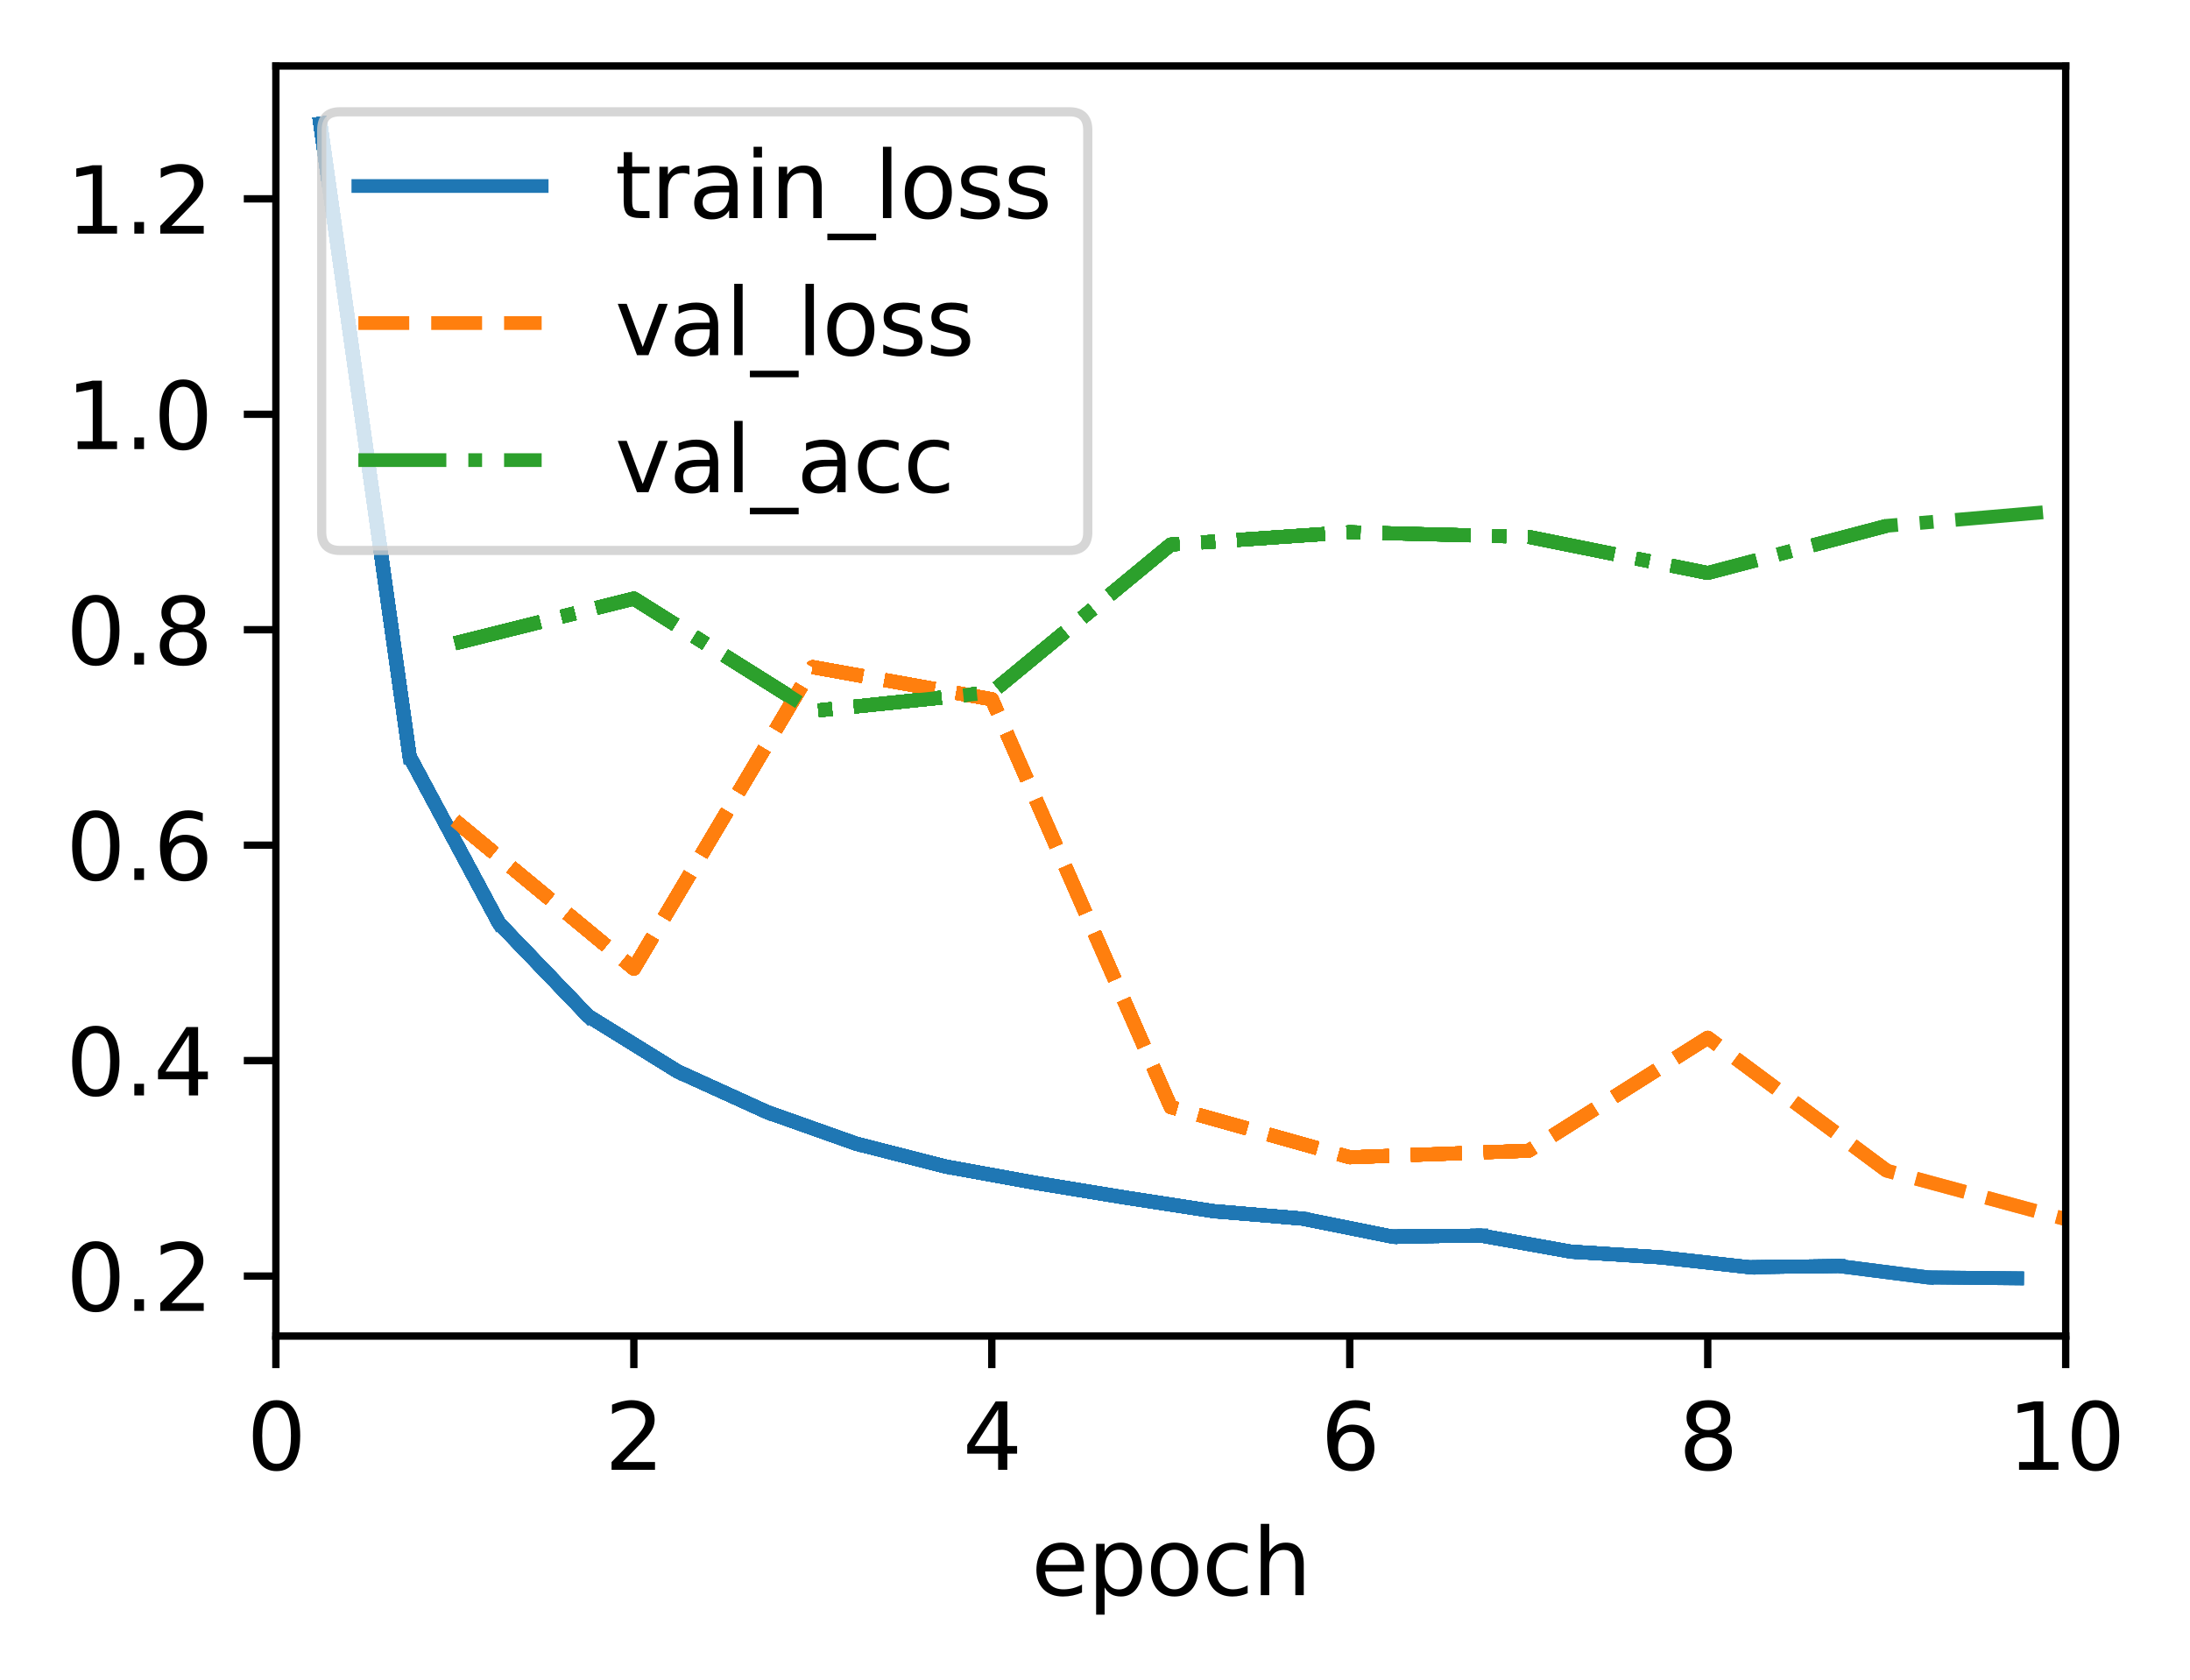 <?xml version="1.0" encoding="utf-8" standalone="no"?>
<!DOCTYPE svg PUBLIC "-//W3C//DTD SVG 1.1//EN"
  "http://www.w3.org/Graphics/SVG/1.1/DTD/svg11.dtd">
<svg xmlns:xlink="http://www.w3.org/1999/xlink" width="238.966pt" height="183.356pt" viewBox="0 0 238.966 183.356" xmlns="http://www.w3.org/2000/svg" version="1.1">
 <defs>
  <style type="text/css">*{stroke-linejoin: round; stroke-linecap: butt}</style>
 </defs>
 <g id="figure_1">
  <g id="patch_1">
   <path d="M 0 183.356 
L 238.966 183.356 
L 238.966 0 
L 0 0 
z
" style="fill: #ffffff"/>
  </g>
  <g id="axes_1">
   <g id="patch_2">
    <path d="M 30.103 145.8 
L 225.403 145.8 
L 225.403 7.2 
L 30.103 7.2 
z
" style="fill: #ffffff"/>
   </g>
   <g id="matplotlib.axis_1">
    <g id="xtick_1">
     <g id="line2d_1">
      <defs>
       <path id="m267fcf5968" d="M 0 0 
L 0 3.5 
" style="stroke: #000000; stroke-width: 0.8"/>
      </defs>
      <g>
       <use xlink:href="#m267fcf5968" x="30.103" y="145.8" style="stroke: #000000; stroke-width: 0.8"/>
      </g>
     </g>
     <g id="text_1">
      <!-- 0 -->
      <g transform="translate(26.922 160.398) scale(0.1 -0.1)">
       <defs>
        <path id="DejaVuSans-30" d="M 2034 4250 
Q 1547 4250 1301 3770 
Q 1056 3291 1056 2328 
Q 1056 1369 1301 889 
Q 1547 409 2034 409 
Q 2525 409 2770 889 
Q 3016 1369 3016 2328 
Q 3016 3291 2770 3770 
Q 2525 4250 2034 4250 
z
M 2034 4750 
Q 2819 4750 3233 4129 
Q 3647 3509 3647 2328 
Q 3647 1150 3233 529 
Q 2819 -91 2034 -91 
Q 1250 -91 836 529 
Q 422 1150 422 2328 
Q 422 3509 836 4129 
Q 1250 4750 2034 4750 
z
" transform="scale(0.016)"/>
       </defs>
       <use xlink:href="#DejaVuSans-30"/>
      </g>
     </g>
    </g>
    <g id="xtick_2">
     <g id="line2d_2">
      <g>
       <use xlink:href="#m267fcf5968" x="69.163" y="145.8" style="stroke: #000000; stroke-width: 0.8"/>
      </g>
     </g>
     <g id="text_2">
      <!-- 2 -->
      <g transform="translate(65.982 160.398) scale(0.1 -0.1)">
       <defs>
        <path id="DejaVuSans-32" d="M 1228 531 
L 3431 531 
L 3431 0 
L 469 0 
L 469 531 
Q 828 903 1448 1529 
Q 2069 2156 2228 2338 
Q 2531 2678 2651 2914 
Q 2772 3150 2772 3378 
Q 2772 3750 2511 3984 
Q 2250 4219 1831 4219 
Q 1534 4219 1204 4116 
Q 875 4013 500 3803 
L 500 4441 
Q 881 4594 1212 4672 
Q 1544 4750 1819 4750 
Q 2544 4750 2975 4387 
Q 3406 4025 3406 3419 
Q 3406 3131 3298 2873 
Q 3191 2616 2906 2266 
Q 2828 2175 2409 1742 
Q 1991 1309 1228 531 
z
" transform="scale(0.016)"/>
       </defs>
       <use xlink:href="#DejaVuSans-32"/>
      </g>
     </g>
    </g>
    <g id="xtick_3">
     <g id="line2d_3">
      <g>
       <use xlink:href="#m267fcf5968" x="108.223" y="145.8" style="stroke: #000000; stroke-width: 0.8"/>
      </g>
     </g>
     <g id="text_3">
      <!-- 4 -->
      <g transform="translate(105.042 160.398) scale(0.1 -0.1)">
       <defs>
        <path id="DejaVuSans-34" d="M 2419 4116 
L 825 1625 
L 2419 1625 
L 2419 4116 
z
M 2253 4666 
L 3047 4666 
L 3047 1625 
L 3713 1625 
L 3713 1100 
L 3047 1100 
L 3047 0 
L 2419 0 
L 2419 1100 
L 313 1100 
L 313 1709 
L 2253 4666 
z
" transform="scale(0.016)"/>
       </defs>
       <use xlink:href="#DejaVuSans-34"/>
      </g>
     </g>
    </g>
    <g id="xtick_4">
     <g id="line2d_4">
      <g>
       <use xlink:href="#m267fcf5968" x="147.283" y="145.8" style="stroke: #000000; stroke-width: 0.8"/>
      </g>
     </g>
     <g id="text_4">
      <!-- 6 -->
      <g transform="translate(144.102 160.398) scale(0.1 -0.1)">
       <defs>
        <path id="DejaVuSans-36" d="M 2113 2584 
Q 1688 2584 1439 2293 
Q 1191 2003 1191 1497 
Q 1191 994 1439 701 
Q 1688 409 2113 409 
Q 2538 409 2786 701 
Q 3034 994 3034 1497 
Q 3034 2003 2786 2293 
Q 2538 2584 2113 2584 
z
M 3366 4563 
L 3366 3988 
Q 3128 4100 2886 4159 
Q 2644 4219 2406 4219 
Q 1781 4219 1451 3797 
Q 1122 3375 1075 2522 
Q 1259 2794 1537 2939 
Q 1816 3084 2150 3084 
Q 2853 3084 3261 2657 
Q 3669 2231 3669 1497 
Q 3669 778 3244 343 
Q 2819 -91 2113 -91 
Q 1303 -91 875 529 
Q 447 1150 447 2328 
Q 447 3434 972 4092 
Q 1497 4750 2381 4750 
Q 2619 4750 2861 4703 
Q 3103 4656 3366 4563 
z
" transform="scale(0.016)"/>
       </defs>
       <use xlink:href="#DejaVuSans-36"/>
      </g>
     </g>
    </g>
    <g id="xtick_5">
     <g id="line2d_5">
      <g>
       <use xlink:href="#m267fcf5968" x="186.343" y="145.8" style="stroke: #000000; stroke-width: 0.8"/>
      </g>
     </g>
     <g id="text_5">
      <!-- 8 -->
      <g transform="translate(183.162 160.398) scale(0.1 -0.1)">
       <defs>
        <path id="DejaVuSans-38" d="M 2034 2216 
Q 1584 2216 1326 1975 
Q 1069 1734 1069 1313 
Q 1069 891 1326 650 
Q 1584 409 2034 409 
Q 2484 409 2743 651 
Q 3003 894 3003 1313 
Q 3003 1734 2745 1975 
Q 2488 2216 2034 2216 
z
M 1403 2484 
Q 997 2584 770 2862 
Q 544 3141 544 3541 
Q 544 4100 942 4425 
Q 1341 4750 2034 4750 
Q 2731 4750 3128 4425 
Q 3525 4100 3525 3541 
Q 3525 3141 3298 2862 
Q 3072 2584 2669 2484 
Q 3125 2378 3379 2068 
Q 3634 1759 3634 1313 
Q 3634 634 3220 271 
Q 2806 -91 2034 -91 
Q 1263 -91 848 271 
Q 434 634 434 1313 
Q 434 1759 690 2068 
Q 947 2378 1403 2484 
z
M 1172 3481 
Q 1172 3119 1398 2916 
Q 1625 2713 2034 2713 
Q 2441 2713 2670 2916 
Q 2900 3119 2900 3481 
Q 2900 3844 2670 4047 
Q 2441 4250 2034 4250 
Q 1625 4250 1398 4047 
Q 1172 3844 1172 3481 
z
" transform="scale(0.016)"/>
       </defs>
       <use xlink:href="#DejaVuSans-38"/>
      </g>
     </g>
    </g>
    <g id="xtick_6">
     <g id="line2d_6">
      <g>
       <use xlink:href="#m267fcf5968" x="225.403" y="145.8" style="stroke: #000000; stroke-width: 0.8"/>
      </g>
     </g>
     <g id="text_6">
      <!-- 10 -->
      <g transform="translate(219.041 160.398) scale(0.1 -0.1)">
       <defs>
        <path id="DejaVuSans-31" d="M 794 531 
L 1825 531 
L 1825 4091 
L 703 3866 
L 703 4441 
L 1819 4666 
L 2450 4666 
L 2450 531 
L 3481 531 
L 3481 0 
L 794 0 
L 794 531 
z
" transform="scale(0.016)"/>
       </defs>
       <use xlink:href="#DejaVuSans-31"/>
       <use xlink:href="#DejaVuSans-30" x="63.623"/>
      </g>
     </g>
    </g>
    <g id="text_7">
     <!-- epoch -->
     <g transform="translate(112.525 174.077) scale(0.1 -0.1)">
      <defs>
       <path id="DejaVuSans-65" d="M 3597 1894 
L 3597 1613 
L 953 1613 
Q 991 1019 1311 708 
Q 1631 397 2203 397 
Q 2534 397 2845 478 
Q 3156 559 3463 722 
L 3463 178 
Q 3153 47 2828 -22 
Q 2503 -91 2169 -91 
Q 1331 -91 842 396 
Q 353 884 353 1716 
Q 353 2575 817 3079 
Q 1281 3584 2069 3584 
Q 2775 3584 3186 3129 
Q 3597 2675 3597 1894 
z
M 3022 2063 
Q 3016 2534 2758 2815 
Q 2500 3097 2075 3097 
Q 1594 3097 1305 2825 
Q 1016 2553 972 2059 
L 3022 2063 
z
" transform="scale(0.016)"/>
       <path id="DejaVuSans-70" d="M 1159 525 
L 1159 -1331 
L 581 -1331 
L 581 3500 
L 1159 3500 
L 1159 2969 
Q 1341 3281 1617 3432 
Q 1894 3584 2278 3584 
Q 2916 3584 3314 3078 
Q 3713 2572 3713 1747 
Q 3713 922 3314 415 
Q 2916 -91 2278 -91 
Q 1894 -91 1617 61 
Q 1341 213 1159 525 
z
M 3116 1747 
Q 3116 2381 2855 2742 
Q 2594 3103 2138 3103 
Q 1681 3103 1420 2742 
Q 1159 2381 1159 1747 
Q 1159 1113 1420 752 
Q 1681 391 2138 391 
Q 2594 391 2855 752 
Q 3116 1113 3116 1747 
z
" transform="scale(0.016)"/>
       <path id="DejaVuSans-6f" d="M 1959 3097 
Q 1497 3097 1228 2736 
Q 959 2375 959 1747 
Q 959 1119 1226 758 
Q 1494 397 1959 397 
Q 2419 397 2687 759 
Q 2956 1122 2956 1747 
Q 2956 2369 2687 2733 
Q 2419 3097 1959 3097 
z
M 1959 3584 
Q 2709 3584 3137 3096 
Q 3566 2609 3566 1747 
Q 3566 888 3137 398 
Q 2709 -91 1959 -91 
Q 1206 -91 779 398 
Q 353 888 353 1747 
Q 353 2609 779 3096 
Q 1206 3584 1959 3584 
z
" transform="scale(0.016)"/>
       <path id="DejaVuSans-63" d="M 3122 3366 
L 3122 2828 
Q 2878 2963 2633 3030 
Q 2388 3097 2138 3097 
Q 1578 3097 1268 2742 
Q 959 2388 959 1747 
Q 959 1106 1268 751 
Q 1578 397 2138 397 
Q 2388 397 2633 464 
Q 2878 531 3122 666 
L 3122 134 
Q 2881 22 2623 -34 
Q 2366 -91 2075 -91 
Q 1284 -91 818 406 
Q 353 903 353 1747 
Q 353 2603 823 3093 
Q 1294 3584 2113 3584 
Q 2378 3584 2631 3529 
Q 2884 3475 3122 3366 
z
" transform="scale(0.016)"/>
       <path id="DejaVuSans-68" d="M 3513 2113 
L 3513 0 
L 2938 0 
L 2938 2094 
Q 2938 2591 2744 2837 
Q 2550 3084 2163 3084 
Q 1697 3084 1428 2787 
Q 1159 2491 1159 1978 
L 1159 0 
L 581 0 
L 581 4863 
L 1159 4863 
L 1159 2956 
Q 1366 3272 1645 3428 
Q 1925 3584 2291 3584 
Q 2894 3584 3203 3211 
Q 3513 2838 3513 2113 
z
" transform="scale(0.016)"/>
      </defs>
      <use xlink:href="#DejaVuSans-65"/>
      <use xlink:href="#DejaVuSans-70" x="61.523"/>
      <use xlink:href="#DejaVuSans-6f" x="125"/>
      <use xlink:href="#DejaVuSans-63" x="186.182"/>
      <use xlink:href="#DejaVuSans-68" x="241.162"/>
     </g>
    </g>
   </g>
   <g id="matplotlib.axis_2">
    <g id="ytick_1">
     <g id="line2d_7">
      <defs>
       <path id="maacfd2f8a7" d="M 0 0 
L -3.5 0 
" style="stroke: #000000; stroke-width: 0.8"/>
      </defs>
      <g>
       <use xlink:href="#maacfd2f8a7" x="30.103" y="139.253" style="stroke: #000000; stroke-width: 0.8"/>
      </g>
     </g>
     <g id="text_8">
      <!-- 0.2 -->
      <g transform="translate(7.2 143.052) scale(0.1 -0.1)">
       <defs>
        <path id="DejaVuSans-2e" d="M 684 794 
L 1344 794 
L 1344 0 
L 684 0 
L 684 794 
z
" transform="scale(0.016)"/>
       </defs>
       <use xlink:href="#DejaVuSans-30"/>
       <use xlink:href="#DejaVuSans-2e" x="63.623"/>
       <use xlink:href="#DejaVuSans-32" x="95.41"/>
      </g>
     </g>
    </g>
    <g id="ytick_2">
     <g id="line2d_8">
      <g>
       <use xlink:href="#maacfd2f8a7" x="30.103" y="115.742" style="stroke: #000000; stroke-width: 0.8"/>
      </g>
     </g>
     <g id="text_9">
      <!-- 0.4 -->
      <g transform="translate(7.2 119.541) scale(0.1 -0.1)">
       <use xlink:href="#DejaVuSans-30"/>
       <use xlink:href="#DejaVuSans-2e" x="63.623"/>
       <use xlink:href="#DejaVuSans-34" x="95.41"/>
      </g>
     </g>
    </g>
    <g id="ytick_3">
     <g id="line2d_9">
      <g>
       <use xlink:href="#maacfd2f8a7" x="30.103" y="92.231" style="stroke: #000000; stroke-width: 0.8"/>
      </g>
     </g>
     <g id="text_10">
      <!-- 0.6 -->
      <g transform="translate(7.2 96.03) scale(0.1 -0.1)">
       <use xlink:href="#DejaVuSans-30"/>
       <use xlink:href="#DejaVuSans-2e" x="63.623"/>
       <use xlink:href="#DejaVuSans-36" x="95.41"/>
      </g>
     </g>
    </g>
    <g id="ytick_4">
     <g id="line2d_10">
      <g>
       <use xlink:href="#maacfd2f8a7" x="30.103" y="68.72" style="stroke: #000000; stroke-width: 0.8"/>
      </g>
     </g>
     <g id="text_11">
      <!-- 0.8 -->
      <g transform="translate(7.2 72.519) scale(0.1 -0.1)">
       <use xlink:href="#DejaVuSans-30"/>
       <use xlink:href="#DejaVuSans-2e" x="63.623"/>
       <use xlink:href="#DejaVuSans-38" x="95.41"/>
      </g>
     </g>
    </g>
    <g id="ytick_5">
     <g id="line2d_11">
      <g>
       <use xlink:href="#maacfd2f8a7" x="30.103" y="45.209" style="stroke: #000000; stroke-width: 0.8"/>
      </g>
     </g>
     <g id="text_12">
      <!-- 1.0 -->
      <g transform="translate(7.2 49.008) scale(0.1 -0.1)">
       <use xlink:href="#DejaVuSans-31"/>
       <use xlink:href="#DejaVuSans-2e" x="63.623"/>
       <use xlink:href="#DejaVuSans-30" x="95.41"/>
      </g>
     </g>
    </g>
    <g id="ytick_6">
     <g id="line2d_12">
      <g>
       <use xlink:href="#maacfd2f8a7" x="30.103" y="21.698" style="stroke: #000000; stroke-width: 0.8"/>
      </g>
     </g>
     <g id="text_13">
      <!-- 1.2 -->
      <g transform="translate(7.2 25.497) scale(0.1 -0.1)">
       <use xlink:href="#DejaVuSans-31"/>
       <use xlink:href="#DejaVuSans-2e" x="63.623"/>
       <use xlink:href="#DejaVuSans-32" x="95.41"/>
      </g>
     </g>
    </g>
   </g>
   <g id="line2d_13">
    <path d="M 34.954 13.5 
" clip-path="url(#pedc4165d26)" style="fill: none; stroke: #1f77b4; stroke-width: 1.5; stroke-linecap: square"/>
   </g>
   <g id="line2d_14">
    <path d="M 34.954 13.5 
L 44.699 82.575 
" clip-path="url(#pedc4165d26)" style="fill: none; stroke: #1f77b4; stroke-width: 1.5; stroke-linecap: square"/>
   </g>
   <g id="line2d_15">
    <path d="M 34.954 13.5 
L 44.699 82.575 
" clip-path="url(#pedc4165d26)" style="fill: none; stroke: #1f77b4; stroke-width: 1.5; stroke-linecap: square"/>
   </g>
   <g id="line2d_16">
    <path d="M 49.633 89.544 
" clip-path="url(#pedc4165d26)" style="fill: none; stroke-dasharray: 5.55,2.4; stroke-dashoffset: 0; stroke: #ff7f0e; stroke-width: 1.5"/>
   </g>
   <g id="line2d_17"/>
   <g id="line2d_18">
    <path d="M 34.954 13.5 
L 44.699 82.575 
" clip-path="url(#pedc4165d26)" style="fill: none; stroke: #1f77b4; stroke-width: 1.5; stroke-linecap: square"/>
   </g>
   <g id="line2d_19">
    <path d="M 49.633 89.544 
" clip-path="url(#pedc4165d26)" style="fill: none; stroke-dasharray: 5.55,2.4; stroke-dashoffset: 0; stroke: #ff7f0e; stroke-width: 1.5"/>
   </g>
   <g id="line2d_20">
    <path d="M 49.633 70.203 
" clip-path="url(#pedc4165d26)" style="fill: none; stroke-dasharray: 9.6,2.4,1.5,2.4; stroke-dashoffset: 0; stroke: #2ca02c; stroke-width: 1.5"/>
   </g>
   <g id="line2d_21">
    <path d="M 34.954 13.5 
L 44.699 82.575 
L 54.443 100.742 
" clip-path="url(#pedc4165d26)" style="fill: none; stroke: #1f77b4; stroke-width: 1.5; stroke-linecap: square"/>
   </g>
   <g id="line2d_22">
    <path d="M 49.633 89.544 
" clip-path="url(#pedc4165d26)" style="fill: none; stroke-dasharray: 5.55,2.4; stroke-dashoffset: 0; stroke: #ff7f0e; stroke-width: 1.5"/>
   </g>
   <g id="line2d_23">
    <path d="M 49.633 70.203 
" clip-path="url(#pedc4165d26)" style="fill: none; stroke-dasharray: 9.6,2.4,1.5,2.4; stroke-dashoffset: 0; stroke: #2ca02c; stroke-width: 1.5"/>
   </g>
   <g id="line2d_24">
    <path d="M 34.954 13.5 
L 44.699 82.575 
L 54.443 100.742 
L 64.187 110.882 
" clip-path="url(#pedc4165d26)" style="fill: none; stroke: #1f77b4; stroke-width: 1.5; stroke-linecap: square"/>
   </g>
   <g id="line2d_25">
    <path d="M 49.633 89.544 
" clip-path="url(#pedc4165d26)" style="fill: none; stroke-dasharray: 5.55,2.4; stroke-dashoffset: 0; stroke: #ff7f0e; stroke-width: 1.5"/>
   </g>
   <g id="line2d_26">
    <path d="M 49.633 70.203 
" clip-path="url(#pedc4165d26)" style="fill: none; stroke-dasharray: 9.6,2.4,1.5,2.4; stroke-dashoffset: 0; stroke: #2ca02c; stroke-width: 1.5"/>
   </g>
   <g id="line2d_27">
    <path d="M 34.954 13.5 
L 44.699 82.575 
L 54.443 100.742 
L 64.187 110.882 
" clip-path="url(#pedc4165d26)" style="fill: none; stroke: #1f77b4; stroke-width: 1.5; stroke-linecap: square"/>
   </g>
   <g id="line2d_28">
    <path d="M 49.633 89.544 
L 69.163 105.697 
" clip-path="url(#pedc4165d26)" style="fill: none; stroke-dasharray: 5.55,2.4; stroke-dashoffset: 0; stroke: #ff7f0e; stroke-width: 1.5"/>
   </g>
   <g id="line2d_29">
    <path d="M 49.633 70.203 
" clip-path="url(#pedc4165d26)" style="fill: none; stroke-dasharray: 9.6,2.4,1.5,2.4; stroke-dashoffset: 0; stroke: #2ca02c; stroke-width: 1.5"/>
   </g>
   <g id="line2d_30">
    <path d="M 34.954 13.5 
L 44.699 82.575 
L 54.443 100.742 
L 64.187 110.882 
" clip-path="url(#pedc4165d26)" style="fill: none; stroke: #1f77b4; stroke-width: 1.5; stroke-linecap: square"/>
   </g>
   <g id="line2d_31">
    <path d="M 49.633 89.544 
L 69.163 105.697 
" clip-path="url(#pedc4165d26)" style="fill: none; stroke-dasharray: 5.55,2.4; stroke-dashoffset: 0; stroke: #ff7f0e; stroke-width: 1.5"/>
   </g>
   <g id="line2d_32">
    <path d="M 49.633 70.203 
L 69.163 65.321 
" clip-path="url(#pedc4165d26)" style="fill: none; stroke-dasharray: 9.6,2.4,1.5,2.4; stroke-dashoffset: 0; stroke: #2ca02c; stroke-width: 1.5"/>
   </g>
   <g id="line2d_33">
    <path d="M 34.954 13.5 
L 44.699 82.575 
L 54.443 100.742 
L 64.187 110.882 
L 73.931 116.916 
" clip-path="url(#pedc4165d26)" style="fill: none; stroke: #1f77b4; stroke-width: 1.5; stroke-linecap: square"/>
   </g>
   <g id="line2d_34">
    <path d="M 49.633 89.544 
L 69.163 105.697 
" clip-path="url(#pedc4165d26)" style="fill: none; stroke-dasharray: 5.55,2.4; stroke-dashoffset: 0; stroke: #ff7f0e; stroke-width: 1.5"/>
   </g>
   <g id="line2d_35">
    <path d="M 49.633 70.203 
L 69.163 65.321 
" clip-path="url(#pedc4165d26)" style="fill: none; stroke-dasharray: 9.6,2.4,1.5,2.4; stroke-dashoffset: 0; stroke: #2ca02c; stroke-width: 1.5"/>
   </g>
   <g id="line2d_36">
    <path d="M 34.954 13.5 
L 44.699 82.575 
L 54.443 100.742 
L 64.187 110.882 
L 73.931 116.916 
L 83.675 121.349 
" clip-path="url(#pedc4165d26)" style="fill: none; stroke: #1f77b4; stroke-width: 1.5; stroke-linecap: square"/>
   </g>
   <g id="line2d_37">
    <path d="M 49.633 89.544 
L 69.163 105.697 
" clip-path="url(#pedc4165d26)" style="fill: none; stroke-dasharray: 5.55,2.4; stroke-dashoffset: 0; stroke: #ff7f0e; stroke-width: 1.5"/>
   </g>
   <g id="line2d_38">
    <path d="M 49.633 70.203 
L 69.163 65.321 
" clip-path="url(#pedc4165d26)" style="fill: none; stroke-dasharray: 9.6,2.4,1.5,2.4; stroke-dashoffset: 0; stroke: #2ca02c; stroke-width: 1.5"/>
   </g>
   <g id="line2d_39">
    <path d="M 34.954 13.5 
L 44.699 82.575 
L 54.443 100.742 
L 64.187 110.882 
L 73.931 116.916 
L 83.675 121.349 
" clip-path="url(#pedc4165d26)" style="fill: none; stroke: #1f77b4; stroke-width: 1.5; stroke-linecap: square"/>
   </g>
   <g id="line2d_40">
    <path d="M 49.633 89.544 
L 69.163 105.697 
L 88.693 72.802 
" clip-path="url(#pedc4165d26)" style="fill: none; stroke-dasharray: 5.55,2.4; stroke-dashoffset: 0; stroke: #ff7f0e; stroke-width: 1.5"/>
   </g>
   <g id="line2d_41">
    <path d="M 49.633 70.203 
L 69.163 65.321 
" clip-path="url(#pedc4165d26)" style="fill: none; stroke-dasharray: 9.6,2.4,1.5,2.4; stroke-dashoffset: 0; stroke: #2ca02c; stroke-width: 1.5"/>
   </g>
   <g id="line2d_42">
    <path d="M 34.954 13.5 
L 44.699 82.575 
L 54.443 100.742 
L 64.187 110.882 
L 73.931 116.916 
L 83.675 121.349 
" clip-path="url(#pedc4165d26)" style="fill: none; stroke: #1f77b4; stroke-width: 1.5; stroke-linecap: square"/>
   </g>
   <g id="line2d_43">
    <path d="M 49.633 89.544 
L 69.163 105.697 
L 88.693 72.802 
" clip-path="url(#pedc4165d26)" style="fill: none; stroke-dasharray: 5.55,2.4; stroke-dashoffset: 0; stroke: #ff7f0e; stroke-width: 1.5"/>
   </g>
   <g id="line2d_44">
    <path d="M 49.633 70.203 
L 69.163 65.321 
L 88.693 77.585 
" clip-path="url(#pedc4165d26)" style="fill: none; stroke-dasharray: 9.6,2.4,1.5,2.4; stroke-dashoffset: 0; stroke: #2ca02c; stroke-width: 1.5"/>
   </g>
   <g id="line2d_45">
    <path d="M 34.954 13.5 
L 44.699 82.575 
L 54.443 100.742 
L 64.187 110.882 
L 73.931 116.916 
L 83.675 121.349 
L 93.419 124.808 
" clip-path="url(#pedc4165d26)" style="fill: none; stroke: #1f77b4; stroke-width: 1.5; stroke-linecap: square"/>
   </g>
   <g id="line2d_46">
    <path d="M 49.633 89.544 
L 69.163 105.697 
L 88.693 72.802 
" clip-path="url(#pedc4165d26)" style="fill: none; stroke-dasharray: 5.55,2.4; stroke-dashoffset: 0; stroke: #ff7f0e; stroke-width: 1.5"/>
   </g>
   <g id="line2d_47">
    <path d="M 49.633 70.203 
L 69.163 65.321 
L 88.693 77.585 
" clip-path="url(#pedc4165d26)" style="fill: none; stroke-dasharray: 9.6,2.4,1.5,2.4; stroke-dashoffset: 0; stroke: #2ca02c; stroke-width: 1.5"/>
   </g>
   <g id="line2d_48">
    <path d="M 34.954 13.5 
L 44.699 82.575 
L 54.443 100.742 
L 64.187 110.882 
L 73.931 116.916 
L 83.675 121.349 
L 93.419 124.808 
L 103.164 127.297 
" clip-path="url(#pedc4165d26)" style="fill: none; stroke: #1f77b4; stroke-width: 1.5; stroke-linecap: square"/>
   </g>
   <g id="line2d_49">
    <path d="M 49.633 89.544 
L 69.163 105.697 
L 88.693 72.802 
" clip-path="url(#pedc4165d26)" style="fill: none; stroke-dasharray: 5.55,2.4; stroke-dashoffset: 0; stroke: #ff7f0e; stroke-width: 1.5"/>
   </g>
   <g id="line2d_50">
    <path d="M 49.633 70.203 
L 69.163 65.321 
L 88.693 77.585 
" clip-path="url(#pedc4165d26)" style="fill: none; stroke-dasharray: 9.6,2.4,1.5,2.4; stroke-dashoffset: 0; stroke: #2ca02c; stroke-width: 1.5"/>
   </g>
   <g id="line2d_51">
    <path d="M 34.954 13.5 
L 44.699 82.575 
L 54.443 100.742 
L 64.187 110.882 
L 73.931 116.916 
L 83.675 121.349 
L 93.419 124.808 
L 103.164 127.297 
" clip-path="url(#pedc4165d26)" style="fill: none; stroke: #1f77b4; stroke-width: 1.5; stroke-linecap: square"/>
   </g>
   <g id="line2d_52">
    <path d="M 49.633 89.544 
L 69.163 105.697 
L 88.693 72.802 
L 108.223 76.312 
" clip-path="url(#pedc4165d26)" style="fill: none; stroke-dasharray: 5.55,2.4; stroke-dashoffset: 0; stroke: #ff7f0e; stroke-width: 1.5"/>
   </g>
   <g id="line2d_53">
    <path d="M 49.633 70.203 
L 69.163 65.321 
L 88.693 77.585 
" clip-path="url(#pedc4165d26)" style="fill: none; stroke-dasharray: 9.6,2.4,1.5,2.4; stroke-dashoffset: 0; stroke: #2ca02c; stroke-width: 1.5"/>
   </g>
   <g id="line2d_54">
    <path d="M 34.954 13.5 
L 44.699 82.575 
L 54.443 100.742 
L 64.187 110.882 
L 73.931 116.916 
L 83.675 121.349 
L 93.419 124.808 
L 103.164 127.297 
" clip-path="url(#pedc4165d26)" style="fill: none; stroke: #1f77b4; stroke-width: 1.5; stroke-linecap: square"/>
   </g>
   <g id="line2d_55">
    <path d="M 49.633 89.544 
L 69.163 105.697 
L 88.693 72.802 
L 108.223 76.312 
" clip-path="url(#pedc4165d26)" style="fill: none; stroke-dasharray: 5.55,2.4; stroke-dashoffset: 0; stroke: #ff7f0e; stroke-width: 1.5"/>
   </g>
   <g id="line2d_56">
    <path d="M 49.633 70.203 
L 69.163 65.321 
L 88.693 77.585 
L 108.223 75.551 
" clip-path="url(#pedc4165d26)" style="fill: none; stroke-dasharray: 9.6,2.4,1.5,2.4; stroke-dashoffset: 0; stroke: #2ca02c; stroke-width: 1.5"/>
   </g>
   <g id="line2d_57">
    <path d="M 34.954 13.5 
L 44.699 82.575 
L 54.443 100.742 
L 64.187 110.882 
L 73.931 116.916 
L 83.675 121.349 
L 93.419 124.808 
L 103.164 127.297 
L 112.908 129.068 
" clip-path="url(#pedc4165d26)" style="fill: none; stroke: #1f77b4; stroke-width: 1.5; stroke-linecap: square"/>
   </g>
   <g id="line2d_58">
    <path d="M 49.633 89.544 
L 69.163 105.697 
L 88.693 72.802 
L 108.223 76.312 
" clip-path="url(#pedc4165d26)" style="fill: none; stroke-dasharray: 5.55,2.4; stroke-dashoffset: 0; stroke: #ff7f0e; stroke-width: 1.5"/>
   </g>
   <g id="line2d_59">
    <path d="M 49.633 70.203 
L 69.163 65.321 
L 88.693 77.585 
L 108.223 75.551 
" clip-path="url(#pedc4165d26)" style="fill: none; stroke-dasharray: 9.6,2.4,1.5,2.4; stroke-dashoffset: 0; stroke: #2ca02c; stroke-width: 1.5"/>
   </g>
   <g id="line2d_60">
    <path d="M 34.954 13.5 
L 44.699 82.575 
L 54.443 100.742 
L 64.187 110.882 
L 73.931 116.916 
L 83.675 121.349 
L 93.419 124.808 
L 103.164 127.297 
L 112.908 129.068 
L 122.652 130.667 
" clip-path="url(#pedc4165d26)" style="fill: none; stroke: #1f77b4; stroke-width: 1.5; stroke-linecap: square"/>
   </g>
   <g id="line2d_61">
    <path d="M 49.633 89.544 
L 69.163 105.697 
L 88.693 72.802 
L 108.223 76.312 
" clip-path="url(#pedc4165d26)" style="fill: none; stroke-dasharray: 5.55,2.4; stroke-dashoffset: 0; stroke: #ff7f0e; stroke-width: 1.5"/>
   </g>
   <g id="line2d_62">
    <path d="M 49.633 70.203 
L 69.163 65.321 
L 88.693 77.585 
L 108.223 75.551 
" clip-path="url(#pedc4165d26)" style="fill: none; stroke-dasharray: 9.6,2.4,1.5,2.4; stroke-dashoffset: 0; stroke: #2ca02c; stroke-width: 1.5"/>
   </g>
   <g id="line2d_63">
    <path d="M 34.954 13.5 
L 44.699 82.575 
L 54.443 100.742 
L 64.187 110.882 
L 73.931 116.916 
L 83.675 121.349 
L 93.419 124.808 
L 103.164 127.297 
L 112.908 129.068 
L 122.652 130.667 
" clip-path="url(#pedc4165d26)" style="fill: none; stroke: #1f77b4; stroke-width: 1.5; stroke-linecap: square"/>
   </g>
   <g id="line2d_64">
    <path d="M 49.633 89.544 
L 69.163 105.697 
L 88.693 72.802 
L 108.223 76.312 
L 127.753 120.811 
" clip-path="url(#pedc4165d26)" style="fill: none; stroke-dasharray: 5.55,2.4; stroke-dashoffset: 0; stroke: #ff7f0e; stroke-width: 1.5"/>
   </g>
   <g id="line2d_65">
    <path d="M 49.633 70.203 
L 69.163 65.321 
L 88.693 77.585 
L 108.223 75.551 
" clip-path="url(#pedc4165d26)" style="fill: none; stroke-dasharray: 9.6,2.4,1.5,2.4; stroke-dashoffset: 0; stroke: #2ca02c; stroke-width: 1.5"/>
   </g>
   <g id="line2d_66">
    <path d="M 34.954 13.5 
L 44.699 82.575 
L 54.443 100.742 
L 64.187 110.882 
L 73.931 116.916 
L 83.675 121.349 
L 93.419 124.808 
L 103.164 127.297 
L 112.908 129.068 
L 122.652 130.667 
" clip-path="url(#pedc4165d26)" style="fill: none; stroke: #1f77b4; stroke-width: 1.5; stroke-linecap: square"/>
   </g>
   <g id="line2d_67">
    <path d="M 49.633 89.544 
L 69.163 105.697 
L 88.693 72.802 
L 108.223 76.312 
L 127.753 120.811 
" clip-path="url(#pedc4165d26)" style="fill: none; stroke-dasharray: 5.55,2.4; stroke-dashoffset: 0; stroke: #ff7f0e; stroke-width: 1.5"/>
   </g>
   <g id="line2d_68">
    <path d="M 49.633 70.203 
L 69.163 65.321 
L 88.693 77.585 
L 108.223 75.551 
L 127.753 59.427 
" clip-path="url(#pedc4165d26)" style="fill: none; stroke-dasharray: 9.6,2.4,1.5,2.4; stroke-dashoffset: 0; stroke: #2ca02c; stroke-width: 1.5"/>
   </g>
   <g id="line2d_69">
    <path d="M 34.954 13.5 
L 44.699 82.575 
L 54.443 100.742 
L 64.187 110.882 
L 73.931 116.916 
L 83.675 121.349 
L 93.419 124.808 
L 103.164 127.297 
L 112.908 129.068 
L 122.652 130.667 
L 132.396 132.168 
" clip-path="url(#pedc4165d26)" style="fill: none; stroke: #1f77b4; stroke-width: 1.5; stroke-linecap: square"/>
   </g>
   <g id="line2d_70">
    <path d="M 49.633 89.544 
L 69.163 105.697 
L 88.693 72.802 
L 108.223 76.312 
L 127.753 120.811 
" clip-path="url(#pedc4165d26)" style="fill: none; stroke-dasharray: 5.55,2.4; stroke-dashoffset: 0; stroke: #ff7f0e; stroke-width: 1.5"/>
   </g>
   <g id="line2d_71">
    <path d="M 49.633 70.203 
L 69.163 65.321 
L 88.693 77.585 
L 108.223 75.551 
L 127.753 59.427 
" clip-path="url(#pedc4165d26)" style="fill: none; stroke-dasharray: 9.6,2.4,1.5,2.4; stroke-dashoffset: 0; stroke: #2ca02c; stroke-width: 1.5"/>
   </g>
   <g id="line2d_72">
    <path d="M 34.954 13.5 
L 44.699 82.575 
L 54.443 100.742 
L 64.187 110.882 
L 73.931 116.916 
L 83.675 121.349 
L 93.419 124.808 
L 103.164 127.297 
L 112.908 129.068 
L 122.652 130.667 
L 132.396 132.168 
L 142.14 132.988 
" clip-path="url(#pedc4165d26)" style="fill: none; stroke: #1f77b4; stroke-width: 1.5; stroke-linecap: square"/>
   </g>
   <g id="line2d_73">
    <path d="M 49.633 89.544 
L 69.163 105.697 
L 88.693 72.802 
L 108.223 76.312 
L 127.753 120.811 
" clip-path="url(#pedc4165d26)" style="fill: none; stroke-dasharray: 5.55,2.4; stroke-dashoffset: 0; stroke: #ff7f0e; stroke-width: 1.5"/>
   </g>
   <g id="line2d_74">
    <path d="M 49.633 70.203 
L 69.163 65.321 
L 88.693 77.585 
L 108.223 75.551 
L 127.753 59.427 
" clip-path="url(#pedc4165d26)" style="fill: none; stroke-dasharray: 9.6,2.4,1.5,2.4; stroke-dashoffset: 0; stroke: #2ca02c; stroke-width: 1.5"/>
   </g>
   <g id="line2d_75">
    <path d="M 34.954 13.5 
L 44.699 82.575 
L 54.443 100.742 
L 64.187 110.882 
L 73.931 116.916 
L 83.675 121.349 
L 93.419 124.808 
L 103.164 127.297 
L 112.908 129.068 
L 122.652 130.667 
L 132.396 132.168 
L 142.14 132.988 
" clip-path="url(#pedc4165d26)" style="fill: none; stroke: #1f77b4; stroke-width: 1.5; stroke-linecap: square"/>
   </g>
   <g id="line2d_76">
    <path d="M 49.633 89.544 
L 69.163 105.697 
L 88.693 72.802 
L 108.223 76.312 
L 127.753 120.811 
L 147.283 126.292 
" clip-path="url(#pedc4165d26)" style="fill: none; stroke-dasharray: 5.55,2.4; stroke-dashoffset: 0; stroke: #ff7f0e; stroke-width: 1.5"/>
   </g>
   <g id="line2d_77">
    <path d="M 49.633 70.203 
L 69.163 65.321 
L 88.693 77.585 
L 108.223 75.551 
L 127.753 59.427 
" clip-path="url(#pedc4165d26)" style="fill: none; stroke-dasharray: 9.6,2.4,1.5,2.4; stroke-dashoffset: 0; stroke: #2ca02c; stroke-width: 1.5"/>
   </g>
   <g id="line2d_78">
    <path d="M 34.954 13.5 
L 44.699 82.575 
L 54.443 100.742 
L 64.187 110.882 
L 73.931 116.916 
L 83.675 121.349 
L 93.419 124.808 
L 103.164 127.297 
L 112.908 129.068 
L 122.652 130.667 
L 132.396 132.168 
L 142.14 132.988 
" clip-path="url(#pedc4165d26)" style="fill: none; stroke: #1f77b4; stroke-width: 1.5; stroke-linecap: square"/>
   </g>
   <g id="line2d_79">
    <path d="M 49.633 89.544 
L 69.163 105.697 
L 88.693 72.802 
L 108.223 76.312 
L 127.753 120.811 
L 147.283 126.292 
" clip-path="url(#pedc4165d26)" style="fill: none; stroke-dasharray: 5.55,2.4; stroke-dashoffset: 0; stroke: #ff7f0e; stroke-width: 1.5"/>
   </g>
   <g id="line2d_80">
    <path d="M 49.633 70.203 
L 69.163 65.321 
L 88.693 77.585 
L 108.223 75.551 
L 127.753 59.427 
L 147.283 58.078 
" clip-path="url(#pedc4165d26)" style="fill: none; stroke-dasharray: 9.6,2.4,1.5,2.4; stroke-dashoffset: 0; stroke: #2ca02c; stroke-width: 1.5"/>
   </g>
   <g id="line2d_81">
    <path d="M 34.954 13.5 
L 44.699 82.575 
L 54.443 100.742 
L 64.187 110.882 
L 73.931 116.916 
L 83.675 121.349 
L 93.419 124.808 
L 103.164 127.297 
L 112.908 129.068 
L 122.652 130.667 
L 132.396 132.168 
L 142.14 132.988 
L 151.885 134.944 
" clip-path="url(#pedc4165d26)" style="fill: none; stroke: #1f77b4; stroke-width: 1.5; stroke-linecap: square"/>
   </g>
   <g id="line2d_82">
    <path d="M 49.633 89.544 
L 69.163 105.697 
L 88.693 72.802 
L 108.223 76.312 
L 127.753 120.811 
L 147.283 126.292 
" clip-path="url(#pedc4165d26)" style="fill: none; stroke-dasharray: 5.55,2.4; stroke-dashoffset: 0; stroke: #ff7f0e; stroke-width: 1.5"/>
   </g>
   <g id="line2d_83">
    <path d="M 49.633 70.203 
L 69.163 65.321 
L 88.693 77.585 
L 108.223 75.551 
L 127.753 59.427 
L 147.283 58.078 
" clip-path="url(#pedc4165d26)" style="fill: none; stroke-dasharray: 9.6,2.4,1.5,2.4; stroke-dashoffset: 0; stroke: #2ca02c; stroke-width: 1.5"/>
   </g>
   <g id="line2d_84">
    <path d="M 34.954 13.5 
L 44.699 82.575 
L 54.443 100.742 
L 64.187 110.882 
L 73.931 116.916 
L 83.675 121.349 
L 93.419 124.808 
L 103.164 127.297 
L 112.908 129.068 
L 122.652 130.667 
L 132.396 132.168 
L 142.14 132.988 
L 151.885 134.944 
L 161.629 134.842 
" clip-path="url(#pedc4165d26)" style="fill: none; stroke: #1f77b4; stroke-width: 1.5; stroke-linecap: square"/>
   </g>
   <g id="line2d_85">
    <path d="M 49.633 89.544 
L 69.163 105.697 
L 88.693 72.802 
L 108.223 76.312 
L 127.753 120.811 
L 147.283 126.292 
" clip-path="url(#pedc4165d26)" style="fill: none; stroke-dasharray: 5.55,2.4; stroke-dashoffset: 0; stroke: #ff7f0e; stroke-width: 1.5"/>
   </g>
   <g id="line2d_86">
    <path d="M 49.633 70.203 
L 69.163 65.321 
L 88.693 77.585 
L 108.223 75.551 
L 127.753 59.427 
L 147.283 58.078 
" clip-path="url(#pedc4165d26)" style="fill: none; stroke-dasharray: 9.6,2.4,1.5,2.4; stroke-dashoffset: 0; stroke: #2ca02c; stroke-width: 1.5"/>
   </g>
   <g id="line2d_87">
    <path d="M 34.954 13.5 
L 44.699 82.575 
L 54.443 100.742 
L 64.187 110.882 
L 73.931 116.916 
L 83.675 121.349 
L 93.419 124.808 
L 103.164 127.297 
L 112.908 129.068 
L 122.652 130.667 
L 132.396 132.168 
L 142.14 132.988 
L 151.885 134.944 
L 161.629 134.842 
" clip-path="url(#pedc4165d26)" style="fill: none; stroke: #1f77b4; stroke-width: 1.5; stroke-linecap: square"/>
   </g>
   <g id="line2d_88">
    <path d="M 49.633 89.544 
L 69.163 105.697 
L 88.693 72.802 
L 108.223 76.312 
L 127.753 120.811 
L 147.283 126.292 
L 166.813 125.574 
" clip-path="url(#pedc4165d26)" style="fill: none; stroke-dasharray: 5.55,2.4; stroke-dashoffset: 0; stroke: #ff7f0e; stroke-width: 1.5"/>
   </g>
   <g id="line2d_89">
    <path d="M 49.633 70.203 
L 69.163 65.321 
L 88.693 77.585 
L 108.223 75.551 
L 127.753 59.427 
L 147.283 58.078 
" clip-path="url(#pedc4165d26)" style="fill: none; stroke-dasharray: 9.6,2.4,1.5,2.4; stroke-dashoffset: 0; stroke: #2ca02c; stroke-width: 1.5"/>
   </g>
   <g id="line2d_90">
    <path d="M 34.954 13.5 
L 44.699 82.575 
L 54.443 100.742 
L 64.187 110.882 
L 73.931 116.916 
L 83.675 121.349 
L 93.419 124.808 
L 103.164 127.297 
L 112.908 129.068 
L 122.652 130.667 
L 132.396 132.168 
L 142.14 132.988 
L 151.885 134.944 
L 161.629 134.842 
" clip-path="url(#pedc4165d26)" style="fill: none; stroke: #1f77b4; stroke-width: 1.5; stroke-linecap: square"/>
   </g>
   <g id="line2d_91">
    <path d="M 49.633 89.544 
L 69.163 105.697 
L 88.693 72.802 
L 108.223 76.312 
L 127.753 120.811 
L 147.283 126.292 
L 166.813 125.574 
" clip-path="url(#pedc4165d26)" style="fill: none; stroke-dasharray: 5.55,2.4; stroke-dashoffset: 0; stroke: #ff7f0e; stroke-width: 1.5"/>
   </g>
   <g id="line2d_92">
    <path d="M 49.633 70.203 
L 69.163 65.321 
L 88.693 77.585 
L 108.223 75.551 
L 127.753 59.427 
L 147.283 58.078 
L 166.813 58.59 
" clip-path="url(#pedc4165d26)" style="fill: none; stroke-dasharray: 9.6,2.4,1.5,2.4; stroke-dashoffset: 0; stroke: #2ca02c; stroke-width: 1.5"/>
   </g>
   <g id="line2d_93">
    <path d="M 34.954 13.5 
L 44.699 82.575 
L 54.443 100.742 
L 64.187 110.882 
L 73.931 116.916 
L 83.675 121.349 
L 93.419 124.808 
L 103.164 127.297 
L 112.908 129.068 
L 122.652 130.667 
L 132.396 132.168 
L 142.14 132.988 
L 151.885 134.944 
L 161.629 134.842 
L 171.373 136.586 
" clip-path="url(#pedc4165d26)" style="fill: none; stroke: #1f77b4; stroke-width: 1.5; stroke-linecap: square"/>
   </g>
   <g id="line2d_94">
    <path d="M 49.633 89.544 
L 69.163 105.697 
L 88.693 72.802 
L 108.223 76.312 
L 127.753 120.811 
L 147.283 126.292 
L 166.813 125.574 
" clip-path="url(#pedc4165d26)" style="fill: none; stroke-dasharray: 5.55,2.4; stroke-dashoffset: 0; stroke: #ff7f0e; stroke-width: 1.5"/>
   </g>
   <g id="line2d_95">
    <path d="M 49.633 70.203 
L 69.163 65.321 
L 88.693 77.585 
L 108.223 75.551 
L 127.753 59.427 
L 147.283 58.078 
L 166.813 58.59 
" clip-path="url(#pedc4165d26)" style="fill: none; stroke-dasharray: 9.6,2.4,1.5,2.4; stroke-dashoffset: 0; stroke: #2ca02c; stroke-width: 1.5"/>
   </g>
   <g id="line2d_96">
    <path d="M 34.954 13.5 
L 44.699 82.575 
L 54.443 100.742 
L 64.187 110.882 
L 73.931 116.916 
L 83.675 121.349 
L 93.419 124.808 
L 103.164 127.297 
L 112.908 129.068 
L 122.652 130.667 
L 132.396 132.168 
L 142.14 132.988 
L 151.885 134.944 
L 161.629 134.842 
L 171.373 136.586 
L 181.117 137.207 
" clip-path="url(#pedc4165d26)" style="fill: none; stroke: #1f77b4; stroke-width: 1.5; stroke-linecap: square"/>
   </g>
   <g id="line2d_97">
    <path d="M 49.633 89.544 
L 69.163 105.697 
L 88.693 72.802 
L 108.223 76.312 
L 127.753 120.811 
L 147.283 126.292 
L 166.813 125.574 
" clip-path="url(#pedc4165d26)" style="fill: none; stroke-dasharray: 5.55,2.4; stroke-dashoffset: 0; stroke: #ff7f0e; stroke-width: 1.5"/>
   </g>
   <g id="line2d_98">
    <path d="M 49.633 70.203 
L 69.163 65.321 
L 88.693 77.585 
L 108.223 75.551 
L 127.753 59.427 
L 147.283 58.078 
L 166.813 58.59 
" clip-path="url(#pedc4165d26)" style="fill: none; stroke-dasharray: 9.6,2.4,1.5,2.4; stroke-dashoffset: 0; stroke: #2ca02c; stroke-width: 1.5"/>
   </g>
   <g id="line2d_99">
    <path d="M 34.954 13.5 
L 44.699 82.575 
L 54.443 100.742 
L 64.187 110.882 
L 73.931 116.916 
L 83.675 121.349 
L 93.419 124.808 
L 103.164 127.297 
L 112.908 129.068 
L 122.652 130.667 
L 132.396 132.168 
L 142.14 132.988 
L 151.885 134.944 
L 161.629 134.842 
L 171.373 136.586 
L 181.117 137.207 
" clip-path="url(#pedc4165d26)" style="fill: none; stroke: #1f77b4; stroke-width: 1.5; stroke-linecap: square"/>
   </g>
   <g id="line2d_100">
    <path d="M 49.633 89.544 
L 69.163 105.697 
L 88.693 72.802 
L 108.223 76.312 
L 127.753 120.811 
L 147.283 126.292 
L 166.813 125.574 
L 186.343 113.244 
" clip-path="url(#pedc4165d26)" style="fill: none; stroke-dasharray: 5.55,2.4; stroke-dashoffset: 0; stroke: #ff7f0e; stroke-width: 1.5"/>
   </g>
   <g id="line2d_101">
    <path d="M 49.633 70.203 
L 69.163 65.321 
L 88.693 77.585 
L 108.223 75.551 
L 127.753 59.427 
L 147.283 58.078 
L 166.813 58.59 
" clip-path="url(#pedc4165d26)" style="fill: none; stroke-dasharray: 9.6,2.4,1.5,2.4; stroke-dashoffset: 0; stroke: #2ca02c; stroke-width: 1.5"/>
   </g>
   <g id="line2d_102">
    <path d="M 34.954 13.5 
L 44.699 82.575 
L 54.443 100.742 
L 64.187 110.882 
L 73.931 116.916 
L 83.675 121.349 
L 93.419 124.808 
L 103.164 127.297 
L 112.908 129.068 
L 122.652 130.667 
L 132.396 132.168 
L 142.14 132.988 
L 151.885 134.944 
L 161.629 134.842 
L 171.373 136.586 
L 181.117 137.207 
" clip-path="url(#pedc4165d26)" style="fill: none; stroke: #1f77b4; stroke-width: 1.5; stroke-linecap: square"/>
   </g>
   <g id="line2d_103">
    <path d="M 49.633 89.544 
L 69.163 105.697 
L 88.693 72.802 
L 108.223 76.312 
L 127.753 120.811 
L 147.283 126.292 
L 166.813 125.574 
L 186.343 113.244 
" clip-path="url(#pedc4165d26)" style="fill: none; stroke-dasharray: 5.55,2.4; stroke-dashoffset: 0; stroke: #ff7f0e; stroke-width: 1.5"/>
   </g>
   <g id="line2d_104">
    <path d="M 49.633 70.203 
L 69.163 65.321 
L 88.693 77.585 
L 108.223 75.551 
L 127.753 59.427 
L 147.283 58.078 
L 166.813 58.59 
L 186.343 62.531 
" clip-path="url(#pedc4165d26)" style="fill: none; stroke-dasharray: 9.6,2.4,1.5,2.4; stroke-dashoffset: 0; stroke: #2ca02c; stroke-width: 1.5"/>
   </g>
   <g id="line2d_105">
    <path d="M 34.954 13.5 
L 44.699 82.575 
L 54.443 100.742 
L 64.187 110.882 
L 73.931 116.916 
L 83.675 121.349 
L 93.419 124.808 
L 103.164 127.297 
L 112.908 129.068 
L 122.652 130.667 
L 132.396 132.168 
L 142.14 132.988 
L 151.885 134.944 
L 161.629 134.842 
L 171.373 136.586 
L 181.117 137.207 
L 190.861 138.287 
" clip-path="url(#pedc4165d26)" style="fill: none; stroke: #1f77b4; stroke-width: 1.5; stroke-linecap: square"/>
   </g>
   <g id="line2d_106">
    <path d="M 49.633 89.544 
L 69.163 105.697 
L 88.693 72.802 
L 108.223 76.312 
L 127.753 120.811 
L 147.283 126.292 
L 166.813 125.574 
L 186.343 113.244 
" clip-path="url(#pedc4165d26)" style="fill: none; stroke-dasharray: 5.55,2.4; stroke-dashoffset: 0; stroke: #ff7f0e; stroke-width: 1.5"/>
   </g>
   <g id="line2d_107">
    <path d="M 49.633 70.203 
L 69.163 65.321 
L 88.693 77.585 
L 108.223 75.551 
L 127.753 59.427 
L 147.283 58.078 
L 166.813 58.59 
L 186.343 62.531 
" clip-path="url(#pedc4165d26)" style="fill: none; stroke-dasharray: 9.6,2.4,1.5,2.4; stroke-dashoffset: 0; stroke: #2ca02c; stroke-width: 1.5"/>
   </g>
   <g id="line2d_108">
    <path d="M 34.954 13.5 
L 44.699 82.575 
L 54.443 100.742 
L 64.187 110.882 
L 73.931 116.916 
L 83.675 121.349 
L 93.419 124.808 
L 103.164 127.297 
L 112.908 129.068 
L 122.652 130.667 
L 132.396 132.168 
L 142.14 132.988 
L 151.885 134.944 
L 161.629 134.842 
L 171.373 136.586 
L 181.117 137.207 
L 190.861 138.287 
L 200.605 138.157 
" clip-path="url(#pedc4165d26)" style="fill: none; stroke: #1f77b4; stroke-width: 1.5; stroke-linecap: square"/>
   </g>
   <g id="line2d_109">
    <path d="M 49.633 89.544 
L 69.163 105.697 
L 88.693 72.802 
L 108.223 76.312 
L 127.753 120.811 
L 147.283 126.292 
L 166.813 125.574 
L 186.343 113.244 
" clip-path="url(#pedc4165d26)" style="fill: none; stroke-dasharray: 5.55,2.4; stroke-dashoffset: 0; stroke: #ff7f0e; stroke-width: 1.5"/>
   </g>
   <g id="line2d_110">
    <path d="M 49.633 70.203 
L 69.163 65.321 
L 88.693 77.585 
L 108.223 75.551 
L 127.753 59.427 
L 147.283 58.078 
L 166.813 58.59 
L 186.343 62.531 
" clip-path="url(#pedc4165d26)" style="fill: none; stroke-dasharray: 9.6,2.4,1.5,2.4; stroke-dashoffset: 0; stroke: #2ca02c; stroke-width: 1.5"/>
   </g>
   <g id="line2d_111">
    <path d="M 34.954 13.5 
L 44.699 82.575 
L 54.443 100.742 
L 64.187 110.882 
L 73.931 116.916 
L 83.675 121.349 
L 93.419 124.808 
L 103.164 127.297 
L 112.908 129.068 
L 122.652 130.667 
L 132.396 132.168 
L 142.14 132.988 
L 151.885 134.944 
L 161.629 134.842 
L 171.373 136.586 
L 181.117 137.207 
L 190.861 138.287 
L 200.605 138.157 
" clip-path="url(#pedc4165d26)" style="fill: none; stroke: #1f77b4; stroke-width: 1.5; stroke-linecap: square"/>
   </g>
   <g id="line2d_112">
    <path d="M 49.633 89.544 
L 69.163 105.697 
L 88.693 72.802 
L 108.223 76.312 
L 127.753 120.811 
L 147.283 126.292 
L 166.813 125.574 
L 186.343 113.244 
L 205.873 127.755 
" clip-path="url(#pedc4165d26)" style="fill: none; stroke-dasharray: 5.55,2.4; stroke-dashoffset: 0; stroke: #ff7f0e; stroke-width: 1.5"/>
   </g>
   <g id="line2d_113">
    <path d="M 49.633 70.203 
L 69.163 65.321 
L 88.693 77.585 
L 108.223 75.551 
L 127.753 59.427 
L 147.283 58.078 
L 166.813 58.59 
L 186.343 62.531 
" clip-path="url(#pedc4165d26)" style="fill: none; stroke-dasharray: 9.6,2.4,1.5,2.4; stroke-dashoffset: 0; stroke: #2ca02c; stroke-width: 1.5"/>
   </g>
   <g id="line2d_114">
    <path d="M 34.954 13.5 
L 44.699 82.575 
L 54.443 100.742 
L 64.187 110.882 
L 73.931 116.916 
L 83.675 121.349 
L 93.419 124.808 
L 103.164 127.297 
L 112.908 129.068 
L 122.652 130.667 
L 132.396 132.168 
L 142.14 132.988 
L 151.885 134.944 
L 161.629 134.842 
L 171.373 136.586 
L 181.117 137.207 
L 190.861 138.287 
L 200.605 138.157 
" clip-path="url(#pedc4165d26)" style="fill: none; stroke: #1f77b4; stroke-width: 1.5; stroke-linecap: square"/>
   </g>
   <g id="line2d_115">
    <path d="M 49.633 89.544 
L 69.163 105.697 
L 88.693 72.802 
L 108.223 76.312 
L 127.753 120.811 
L 147.283 126.292 
L 166.813 125.574 
L 186.343 113.244 
L 205.873 127.755 
" clip-path="url(#pedc4165d26)" style="fill: none; stroke-dasharray: 5.55,2.4; stroke-dashoffset: 0; stroke: #ff7f0e; stroke-width: 1.5"/>
   </g>
   <g id="line2d_116">
    <path d="M 49.633 70.203 
L 69.163 65.321 
L 88.693 77.585 
L 108.223 75.551 
L 127.753 59.427 
L 147.283 58.078 
L 166.813 58.59 
L 186.343 62.531 
L 205.873 57.381 
" clip-path="url(#pedc4165d26)" style="fill: none; stroke-dasharray: 9.6,2.4,1.5,2.4; stroke-dashoffset: 0; stroke: #2ca02c; stroke-width: 1.5"/>
   </g>
   <g id="line2d_117">
    <path d="M 34.954 13.5 
L 44.699 82.575 
L 54.443 100.742 
L 64.187 110.882 
L 73.931 116.916 
L 83.675 121.349 
L 93.419 124.808 
L 103.164 127.297 
L 112.908 129.068 
L 122.652 130.667 
L 132.396 132.168 
L 142.14 132.988 
L 151.885 134.944 
L 161.629 134.842 
L 171.373 136.586 
L 181.117 137.207 
L 190.861 138.287 
L 200.605 138.157 
L 210.35 139.4 
" clip-path="url(#pedc4165d26)" style="fill: none; stroke: #1f77b4; stroke-width: 1.5; stroke-linecap: square"/>
   </g>
   <g id="line2d_118">
    <path d="M 49.633 89.544 
L 69.163 105.697 
L 88.693 72.802 
L 108.223 76.312 
L 127.753 120.811 
L 147.283 126.292 
L 166.813 125.574 
L 186.343 113.244 
L 205.873 127.755 
" clip-path="url(#pedc4165d26)" style="fill: none; stroke-dasharray: 5.55,2.4; stroke-dashoffset: 0; stroke: #ff7f0e; stroke-width: 1.5"/>
   </g>
   <g id="line2d_119">
    <path d="M 49.633 70.203 
L 69.163 65.321 
L 88.693 77.585 
L 108.223 75.551 
L 127.753 59.427 
L 147.283 58.078 
L 166.813 58.59 
L 186.343 62.531 
L 205.873 57.381 
" clip-path="url(#pedc4165d26)" style="fill: none; stroke-dasharray: 9.6,2.4,1.5,2.4; stroke-dashoffset: 0; stroke: #2ca02c; stroke-width: 1.5"/>
   </g>
   <g id="line2d_120">
    <path d="M 34.954 13.5 
L 44.699 82.575 
L 54.443 100.742 
L 64.187 110.882 
L 73.931 116.916 
L 83.675 121.349 
L 93.419 124.808 
L 103.164 127.297 
L 112.908 129.068 
L 122.652 130.667 
L 132.396 132.168 
L 142.14 132.988 
L 151.885 134.944 
L 161.629 134.842 
L 171.373 136.586 
L 181.117 137.207 
L 190.861 138.287 
L 200.605 138.157 
L 210.35 139.4 
L 220.094 139.5 
" clip-path="url(#pedc4165d26)" style="fill: none; stroke: #1f77b4; stroke-width: 1.5; stroke-linecap: square"/>
   </g>
   <g id="line2d_121">
    <path d="M 49.633 89.544 
L 69.163 105.697 
L 88.693 72.802 
L 108.223 76.312 
L 127.753 120.811 
L 147.283 126.292 
L 166.813 125.574 
L 186.343 113.244 
L 205.873 127.755 
" clip-path="url(#pedc4165d26)" style="fill: none; stroke-dasharray: 5.55,2.4; stroke-dashoffset: 0; stroke: #ff7f0e; stroke-width: 1.5"/>
   </g>
   <g id="line2d_122">
    <path d="M 49.633 70.203 
L 69.163 65.321 
L 88.693 77.585 
L 108.223 75.551 
L 127.753 59.427 
L 147.283 58.078 
L 166.813 58.59 
L 186.343 62.531 
L 205.873 57.381 
" clip-path="url(#pedc4165d26)" style="fill: none; stroke-dasharray: 9.6,2.4,1.5,2.4; stroke-dashoffset: 0; stroke: #2ca02c; stroke-width: 1.5"/>
   </g>
   <g id="line2d_123">
    <path d="M 34.954 13.5 
L 44.699 82.575 
L 54.443 100.742 
L 64.187 110.882 
L 73.931 116.916 
L 83.675 121.349 
L 93.419 124.808 
L 103.164 127.297 
L 112.908 129.068 
L 122.652 130.667 
L 132.396 132.168 
L 142.14 132.988 
L 151.885 134.944 
L 161.629 134.842 
L 171.373 136.586 
L 181.117 137.207 
L 190.861 138.287 
L 200.605 138.157 
L 210.35 139.4 
L 220.094 139.5 
" clip-path="url(#pedc4165d26)" style="fill: none; stroke: #1f77b4; stroke-width: 1.5; stroke-linecap: square"/>
   </g>
   <g id="line2d_124">
    <path d="M 49.633 89.544 
L 69.163 105.697 
L 88.693 72.802 
L 108.223 76.312 
L 127.753 120.811 
L 147.283 126.292 
L 166.813 125.574 
L 186.343 113.244 
L 205.873 127.755 
L 225.403 133.046 
" clip-path="url(#pedc4165d26)" style="fill: none; stroke-dasharray: 5.55,2.4; stroke-dashoffset: 0; stroke: #ff7f0e; stroke-width: 1.5"/>
   </g>
   <g id="line2d_125">
    <path d="M 49.633 70.203 
L 69.163 65.321 
L 88.693 77.585 
L 108.223 75.551 
L 127.753 59.427 
L 147.283 58.078 
L 166.813 58.59 
L 186.343 62.531 
L 205.873 57.381 
" clip-path="url(#pedc4165d26)" style="fill: none; stroke-dasharray: 9.6,2.4,1.5,2.4; stroke-dashoffset: 0; stroke: #2ca02c; stroke-width: 1.5"/>
   </g>
   <g id="line2d_126">
    <path d="M 34.954 13.5 
L 44.699 82.575 
L 54.443 100.742 
L 64.187 110.882 
L 73.931 116.916 
L 83.675 121.349 
L 93.419 124.808 
L 103.164 127.297 
L 112.908 129.068 
L 122.652 130.667 
L 132.396 132.168 
L 142.14 132.988 
L 151.885 134.944 
L 161.629 134.842 
L 171.373 136.586 
L 181.117 137.207 
L 190.861 138.287 
L 200.605 138.157 
L 210.35 139.4 
L 220.094 139.5 
" clip-path="url(#pedc4165d26)" style="fill: none; stroke: #1f77b4; stroke-width: 1.5; stroke-linecap: square"/>
   </g>
   <g id="line2d_127">
    <path d="M 49.633 89.544 
L 69.163 105.697 
L 88.693 72.802 
L 108.223 76.312 
L 127.753 120.811 
L 147.283 126.292 
L 166.813 125.574 
L 186.343 113.244 
L 205.873 127.755 
L 225.403 133.046 
" clip-path="url(#pedc4165d26)" style="fill: none; stroke-dasharray: 5.55,2.4; stroke-dashoffset: 0; stroke: #ff7f0e; stroke-width: 1.5"/>
   </g>
   <g id="line2d_128">
    <path d="M 49.633 70.203 
L 69.163 65.321 
L 88.693 77.585 
L 108.223 75.551 
L 127.753 59.427 
L 147.283 58.078 
L 166.813 58.59 
L 186.343 62.531 
L 205.873 57.381 
L 225.403 55.695 
" clip-path="url(#pedc4165d26)" style="fill: none; stroke-dasharray: 9.6,2.4,1.5,2.4; stroke-dashoffset: 0; stroke: #2ca02c; stroke-width: 1.5"/>
   </g>
   <g id="patch_3">
    <path d="M 30.103 145.8 
L 30.103 7.2 
" style="fill: none; stroke: #000000; stroke-width: 0.8; stroke-linejoin: miter; stroke-linecap: square"/>
   </g>
   <g id="patch_4">
    <path d="M 225.403 145.8 
L 225.403 7.2 
" style="fill: none; stroke: #000000; stroke-width: 0.8; stroke-linejoin: miter; stroke-linecap: square"/>
   </g>
   <g id="patch_5">
    <path d="M 30.103 145.8 
L 225.403 145.8 
" style="fill: none; stroke: #000000; stroke-width: 0.8; stroke-linejoin: miter; stroke-linecap: square"/>
   </g>
   <g id="patch_6">
    <path d="M 30.103 7.2 
L 225.403 7.2 
" style="fill: none; stroke: #000000; stroke-width: 0.8; stroke-linejoin: miter; stroke-linecap: square"/>
   </g>
   <g id="legend_1">
    <g id="patch_7">
     <path d="M 37.103 60.069 
L 116.694 60.069 
Q 118.694 60.069 118.694 58.069 
L 118.694 14.2 
Q 118.694 12.2 116.694 12.2 
L 37.103 12.2 
Q 35.103 12.2 35.103 14.2 
L 35.103 58.069 
Q 35.103 60.069 37.103 60.069 
z
" style="fill: #ffffff; opacity: 0.8; stroke: #cccccc; stroke-linejoin: miter"/>
    </g>
    <g id="line2d_129">
     <path d="M 39.103 20.298 
L 49.103 20.298 
L 59.103 20.298 
" style="fill: none; stroke: #1f77b4; stroke-width: 1.5; stroke-linecap: square"/>
    </g>
    <g id="text_14">
     <!-- train_loss -->
     <g transform="translate(67.103 23.798) scale(0.1 -0.1)">
      <defs>
       <path id="DejaVuSans-74" d="M 1172 4494 
L 1172 3500 
L 2356 3500 
L 2356 3053 
L 1172 3053 
L 1172 1153 
Q 1172 725 1289 603 
Q 1406 481 1766 481 
L 2356 481 
L 2356 0 
L 1766 0 
Q 1100 0 847 248 
Q 594 497 594 1153 
L 594 3053 
L 172 3053 
L 172 3500 
L 594 3500 
L 594 4494 
L 1172 4494 
z
" transform="scale(0.016)"/>
       <path id="DejaVuSans-72" d="M 2631 2963 
Q 2534 3019 2420 3045 
Q 2306 3072 2169 3072 
Q 1681 3072 1420 2755 
Q 1159 2438 1159 1844 
L 1159 0 
L 581 0 
L 581 3500 
L 1159 3500 
L 1159 2956 
Q 1341 3275 1631 3429 
Q 1922 3584 2338 3584 
Q 2397 3584 2469 3576 
Q 2541 3569 2628 3553 
L 2631 2963 
z
" transform="scale(0.016)"/>
       <path id="DejaVuSans-61" d="M 2194 1759 
Q 1497 1759 1228 1600 
Q 959 1441 959 1056 
Q 959 750 1161 570 
Q 1363 391 1709 391 
Q 2188 391 2477 730 
Q 2766 1069 2766 1631 
L 2766 1759 
L 2194 1759 
z
M 3341 1997 
L 3341 0 
L 2766 0 
L 2766 531 
Q 2569 213 2275 61 
Q 1981 -91 1556 -91 
Q 1019 -91 701 211 
Q 384 513 384 1019 
Q 384 1609 779 1909 
Q 1175 2209 1959 2209 
L 2766 2209 
L 2766 2266 
Q 2766 2663 2505 2880 
Q 2244 3097 1772 3097 
Q 1472 3097 1187 3025 
Q 903 2953 641 2809 
L 641 3341 
Q 956 3463 1253 3523 
Q 1550 3584 1831 3584 
Q 2591 3584 2966 3190 
Q 3341 2797 3341 1997 
z
" transform="scale(0.016)"/>
       <path id="DejaVuSans-69" d="M 603 3500 
L 1178 3500 
L 1178 0 
L 603 0 
L 603 3500 
z
M 603 4863 
L 1178 4863 
L 1178 4134 
L 603 4134 
L 603 4863 
z
" transform="scale(0.016)"/>
       <path id="DejaVuSans-6e" d="M 3513 2113 
L 3513 0 
L 2938 0 
L 2938 2094 
Q 2938 2591 2744 2837 
Q 2550 3084 2163 3084 
Q 1697 3084 1428 2787 
Q 1159 2491 1159 1978 
L 1159 0 
L 581 0 
L 581 3500 
L 1159 3500 
L 1159 2956 
Q 1366 3272 1645 3428 
Q 1925 3584 2291 3584 
Q 2894 3584 3203 3211 
Q 3513 2838 3513 2113 
z
" transform="scale(0.016)"/>
       <path id="DejaVuSans-5f" d="M 3263 -1063 
L 3263 -1509 
L -63 -1509 
L -63 -1063 
L 3263 -1063 
z
" transform="scale(0.016)"/>
       <path id="DejaVuSans-6c" d="M 603 4863 
L 1178 4863 
L 1178 0 
L 603 0 
L 603 4863 
z
" transform="scale(0.016)"/>
       <path id="DejaVuSans-73" d="M 2834 3397 
L 2834 2853 
Q 2591 2978 2328 3040 
Q 2066 3103 1784 3103 
Q 1356 3103 1142 2972 
Q 928 2841 928 2578 
Q 928 2378 1081 2264 
Q 1234 2150 1697 2047 
L 1894 2003 
Q 2506 1872 2764 1633 
Q 3022 1394 3022 966 
Q 3022 478 2636 193 
Q 2250 -91 1575 -91 
Q 1294 -91 989 -36 
Q 684 19 347 128 
L 347 722 
Q 666 556 975 473 
Q 1284 391 1588 391 
Q 1994 391 2212 530 
Q 2431 669 2431 922 
Q 2431 1156 2273 1281 
Q 2116 1406 1581 1522 
L 1381 1569 
Q 847 1681 609 1914 
Q 372 2147 372 2553 
Q 372 3047 722 3315 
Q 1072 3584 1716 3584 
Q 2034 3584 2315 3537 
Q 2597 3491 2834 3397 
z
" transform="scale(0.016)"/>
      </defs>
      <use xlink:href="#DejaVuSans-74"/>
      <use xlink:href="#DejaVuSans-72" x="39.209"/>
      <use xlink:href="#DejaVuSans-61" x="80.322"/>
      <use xlink:href="#DejaVuSans-69" x="141.602"/>
      <use xlink:href="#DejaVuSans-6e" x="169.385"/>
      <use xlink:href="#DejaVuSans-5f" x="232.764"/>
      <use xlink:href="#DejaVuSans-6c" x="282.764"/>
      <use xlink:href="#DejaVuSans-6f" x="310.547"/>
      <use xlink:href="#DejaVuSans-73" x="371.729"/>
      <use xlink:href="#DejaVuSans-73" x="423.828"/>
     </g>
    </g>
    <g id="line2d_130">
     <path d="M 39.103 35.255 
L 49.103 35.255 
L 59.103 35.255 
" style="fill: none; stroke-dasharray: 5.55,2.4; stroke-dashoffset: 0; stroke: #ff7f0e; stroke-width: 1.5"/>
    </g>
    <g id="text_15">
     <!-- val_loss -->
     <g transform="translate(67.103 38.755) scale(0.1 -0.1)">
      <defs>
       <path id="DejaVuSans-76" d="M 191 3500 
L 800 3500 
L 1894 563 
L 2988 3500 
L 3597 3500 
L 2284 0 
L 1503 0 
L 191 3500 
z
" transform="scale(0.016)"/>
      </defs>
      <use xlink:href="#DejaVuSans-76"/>
      <use xlink:href="#DejaVuSans-61" x="59.18"/>
      <use xlink:href="#DejaVuSans-6c" x="120.459"/>
      <use xlink:href="#DejaVuSans-5f" x="148.242"/>
      <use xlink:href="#DejaVuSans-6c" x="198.242"/>
      <use xlink:href="#DejaVuSans-6f" x="226.025"/>
      <use xlink:href="#DejaVuSans-73" x="287.207"/>
      <use xlink:href="#DejaVuSans-73" x="339.307"/>
     </g>
    </g>
    <g id="line2d_131">
     <path d="M 39.103 50.211 
L 49.103 50.211 
L 59.103 50.211 
" style="fill: none; stroke-dasharray: 9.6,2.4,1.5,2.4; stroke-dashoffset: 0; stroke: #2ca02c; stroke-width: 1.5"/>
    </g>
    <g id="text_16">
     <!-- val_acc -->
     <g transform="translate(67.103 53.711) scale(0.1 -0.1)">
      <use xlink:href="#DejaVuSans-76"/>
      <use xlink:href="#DejaVuSans-61" x="59.18"/>
      <use xlink:href="#DejaVuSans-6c" x="120.459"/>
      <use xlink:href="#DejaVuSans-5f" x="148.242"/>
      <use xlink:href="#DejaVuSans-61" x="198.242"/>
      <use xlink:href="#DejaVuSans-63" x="259.521"/>
      <use xlink:href="#DejaVuSans-63" x="314.502"/>
     </g>
    </g>
   </g>
  </g>
 </g>
 <defs>
  <clipPath id="pedc4165d26">
   <rect x="30.103" y="7.2" width="195.3" height="138.6"/>
  </clipPath>
 </defs>
</svg>
